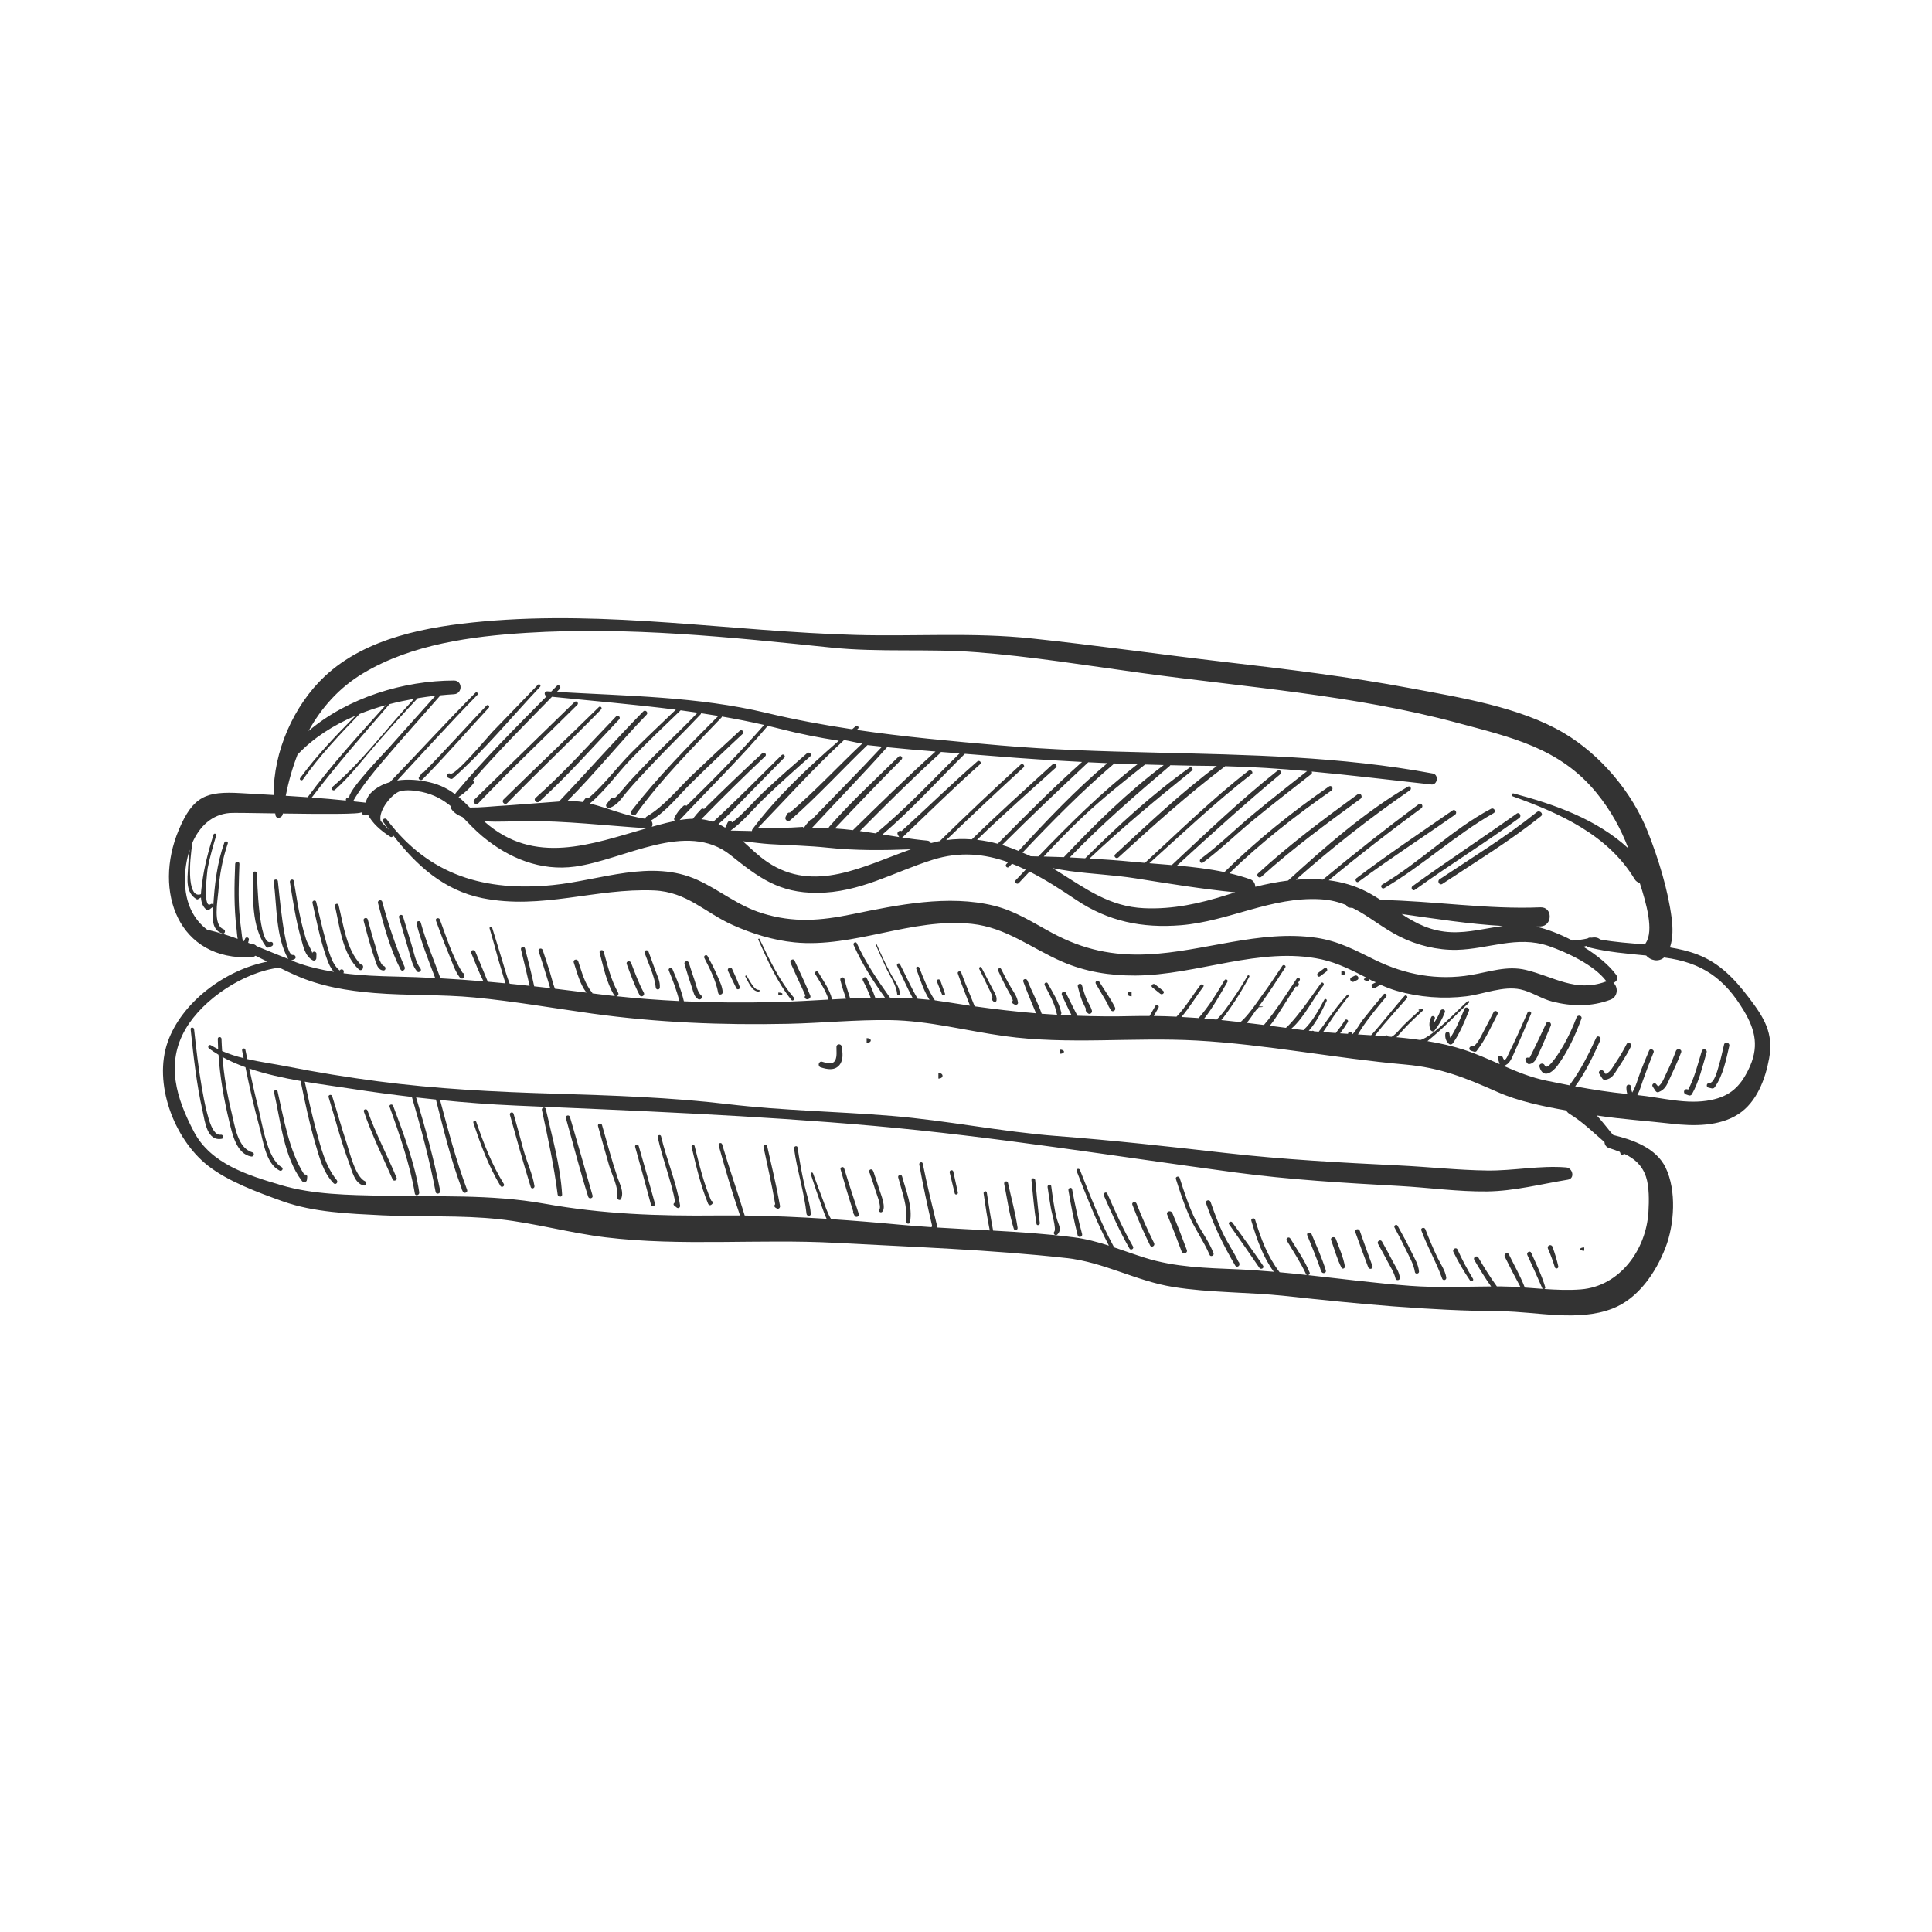<?xml version="1.0" encoding="utf-8"?>
<!-- Generator: Adobe Illustrator 16.0.0, SVG Export Plug-In . SVG Version: 6.00 Build 0)  -->
<!DOCTYPE svg PUBLIC "-//W3C//DTD SVG 1.1//EN" "http://www.w3.org/Graphics/SVG/1.1/DTD/svg11.dtd">
<svg version="1.1" id="Layer_1" xmlns="http://www.w3.org/2000/svg" xmlns:xlink="http://www.w3.org/1999/xlink" x="0px" y="0px"
	 width="350px" height="350px" viewBox="0 0 350 350" enable-background="new 0 0 350 350" xml:space="preserve">
<path fill="#333333" d="M69.222,220.162c7.066,0.354,14.226-0.063,21.262,0.715c6.468,0.715,12.764,2.494,19.226,3.278
	c13.692,1.662,27.846,0.261,41.639,0.998c13.894,0.743,28.05,1.228,41.879,2.759c6.753,0.746,12.616,4.164,19.278,5.232
	c6.717,1.077,13.603,0.904,20.362,1.637c13.177,1.43,25.8,2.653,39.059,2.768c6.515,0.058,13.868,1.938,20.155-0.473
	c4.694-1.799,7.891-6.539,9.639-11.057c1.608-4.152,2.032-10.344,0.012-14.51c-1.717-3.539-5.901-5.027-9.464-5.883
	c-0.145-0.145-0.279-0.287-0.391-0.424c-0.859-1.062-1.697-2.117-2.591-3.119c4.505,0.686,9.1,0.979,13.618,1.496
	c3.957,0.453,8.598,0.494,12.056-1.769c3.296-2.156,4.852-6.325,5.535-10.065c0.836-4.58-0.899-7.367-3.629-10.957
	c-2.574-3.386-5.291-6.315-9.371-7.876c-1.608-0.615-3.275-0.997-4.97-1.275c0.577-1.678,0.525-3.634,0.308-5.325
	c-0.657-5.111-2.401-10.738-4.289-15.54c-2.839-7.217-8.573-14.034-15.254-17.989c-7.948-4.705-18.832-6.427-27.797-8.111
	c-11.18-2.101-22.415-3.45-33.708-4.762c-11.634-1.351-23.231-3.017-34.879-4.25c-10.687-1.131-21.164-0.338-31.851-0.634
	c-22.64-0.625-44.852-4.502-67.608-2.435c-9.925,0.902-21.089,2.866-28.627,9.94c-5.588,5.243-9.322,13.622-9.237,21.495
	c-2.006-0.117-4.003-0.228-5.975-0.341c-6.231-0.357-8.629,0.513-11.221,6.662c-4.696,11.136-0.048,23.794,13.217,23.059
	c0.288-0.016,0.505-0.124,0.687-0.264c0.713,0.354,1.425,0.712,2.139,1.071c-7.667,1.492-15.5,7.35-18.045,14.539
	c-2.638,7.451,1.079,17.49,7.2,22.354c3.677,2.922,9.171,4.923,13.598,6.513C56.818,219.643,63.304,219.863,69.222,220.162
	 M65.787,121.968c8.749-5.246,19.606-6.697,29.576-7.322c18.506-1.159,36.865,0.775,55.232,2.669c8.727,0.9,17.5,0.161,26.241,0.835
	c9.973,0.769,19.85,2.382,29.754,3.739c19.101,2.618,38.671,4.013,57.339,9.04c9.76,2.629,18.651,4.524,25.352,12.777
	c2.518,3.099,4.329,6.377,5.702,9.982c-5.705-5.253-13.241-7.931-20.777-9.946c-0.343-0.092-0.472,0.408-0.146,0.525
	c8.485,3.057,17.213,6.945,22.073,15.011c0.235,0.39,0.563,0.591,0.914,0.656c1.18,3.645,2.614,8.634,1.103,10.896
	c-0.06,0.089-0.099,0.178-0.143,0.267c-2.725-0.236-5.467-0.404-8.125-0.898c-0.446-0.407-1.012-0.421-1.582-0.327
	c-0.286-0.061-0.528,0.006-0.712,0.145c-0.92,0.204-1.825,0.324-2.74,0.373c-2.262-1.189-4.615-2.1-6.656-2.538
	c0.294-0.007,0.589-0.008,0.884-0.02c2.221-0.088,2.23-3.556,0-3.461c-9.658,0.408-19.279-1.159-28.95-1.329
	c-0.811-0.521-1.646-1.026-2.534-1.486c-2.201-1.138-4.514-1.781-6.878-2.082c5.464-4.517,11.058-8.866,16.776-13.058
	c0.448-0.329,0.01-1.087-0.44-0.753c-5.926,4.401-11.719,8.973-17.398,13.688c-1.617-0.134-3.256-0.114-4.895,0.024
	c6.575-5.831,13.423-11.215,20.668-16.208c0.395-0.272,0.043-0.901-0.381-0.651c-7.912,4.672-14.925,10.833-21.694,17.005
	c-1.998,0.246-3.99,0.645-5.939,1.134c-0.013-0.558-0.303-1.137-0.899-1.353c-1.225-0.443-2.5-0.801-3.801-1.106
	c5.661-5.505,12.062-10.497,18.496-14.982c0.452-0.315,0.024-1.061-0.437-0.745c-6.643,4.563-13.183,9.829-18.956,15.521
	c-2.784-0.589-5.688-0.93-8.58-1.19c6.158-5.643,12.306-11.202,18.739-16.577c0.408-0.34-0.173-0.9-0.578-0.578
	c-6.729,5.351-12.863,11.225-19.116,17.07c-1.366-0.116-2.728-0.221-4.065-0.33c6.098-5.482,12.044-11.126,18.53-16.159
	c0.42-0.325-0.169-0.907-0.585-0.584c-6.617,5.134-12.584,11.02-18.747,16.676c-0.772-0.064-1.54-0.13-2.292-0.204
	c-2.547-0.25-5.14-0.433-7.74-0.586c5.934-5.626,12.188-10.787,18.561-15.928c0.308-0.247-0.1-0.78-0.424-0.549
	c-6.793,4.823-13.006,10.563-18.927,16.433c-0.931-0.052-1.858-0.116-2.79-0.156c5.701-5.911,11.835-11.245,18.105-16.565
	c0.05-0.041,0.077-0.089,0.097-0.14c2.467,0.061,4.935,0.11,7.401,0.126c0.346,0.002,0.688,0.018,1.033,0.022
	c-6.536,4.89-12.404,10.452-18.402,15.996c-0.385,0.354,0.188,0.922,0.57,0.572c6.315-5.756,12.538-11.381,19.355-16.534
	c4.963,0.111,9.904,0.445,14.835,0.887c-3.239,2.546-6.477,5.094-9.651,7.72c-3.24,2.681-6.236,5.664-9.611,8.176
	c-0.398,0.296-0.012,0.974,0.394,0.675c3.139-2.32,5.923-5.06,8.928-7.543c3.501-2.893,7.104-5.662,10.673-8.468
	c0.185-0.144,0.185-0.331,0.096-0.482c7.235,0.666,14.453,1.555,21.684,2.345c1.123,0.123,1.384-1.777,0.268-1.986
	c-16.688-3.115-33.571-3.386-50.475-3.795c-0.056-0.018-0.115-0.019-0.175-0.005c-9.248-0.224-18.501-0.492-27.732-1.295
	c-8.792-0.764-17.409-1.547-25.993-2.802c0.079-0.072,0.157-0.148,0.238-0.22c0.299-0.266-0.138-0.693-0.437-0.437
	c-0.208,0.177-0.418,0.359-0.626,0.538c-5.196-0.779-10.38-1.736-15.583-2.98c-12.335-2.95-25.299-3.051-37.925-3.789
	c0.179-0.185,0.359-0.368,0.538-0.553c0.34-0.348-0.191-0.881-0.532-0.533c-0.336,0.343-0.676,0.683-1.013,1.025
	c-0.252-0.015-0.505-0.029-0.756-0.045c-0.559-0.036-0.561,0.757-0.065,0.879c-5.636,5.708-11.329,11.362-16.469,17.53
	c-0.063,0.076-0.091,0.165-0.1,0.254c-1.237-0.94-2.646-1.704-4.561-2.165c-1.862-0.45-3.971-0.65-5.953-0.343
	c4.833-5.187,9.582-10.45,14.541-15.519c0.236-0.243-0.133-0.614-0.373-0.373c-5.262,5.298-10.301,10.809-15.48,16.185
	c-0.538,0.157-1.064,0.344-1.561,0.6c-1.806,0.931-2.631,2.013-2.813,3.127c-0.76-0.095-1.536-0.166-2.303-0.249
	c0.132-0.198,0.233-0.44,0.391-0.689c1.449-2.285,3.09-4.321,4.844-6.392c3.468-4.096,7.068-8.077,10.597-12.122
	c0.82-0.078,1.64-0.156,2.44-0.196c1.586-0.08,1.607-2.483,0-2.481c-9.063,0.012-19.189,3.062-26.345,9.142
	C58.211,128.229,61.423,124.584,65.787,121.968 M249.111,173.908c-3.599-1.764-6.614-3.428-10.648-4.02
	c-10.292-1.51-20.404,2.546-30.612,3.004c-6.256,0.281-11.595-0.861-17.117-3.81c-3.539-1.89-6.693-4.018-10.646-4.997
	c-8.283-2.053-17.512-0.146-25.704,1.536c-5.729,1.176-10.592,1.585-16.265-0.164c-4.44-1.368-7.646-4.162-11.746-6.038
	c-8.382-3.835-17.604,0.061-26.188,0.915c-12.333,1.226-22.46-1.719-30.105-11.877c-0.3-0.398-0.98-0.022-0.683,0.399
	c0.35,0.494,0.706,0.982,1.066,1.466c-0.644-0.643-1.485-1.511-1.521-1.688c-0.388-1.892,2.123-4.902,3.551-5.296
	c1.141-0.316,2.759-0.121,3.9,0.119c2.258,0.473,3.919,1.455,5.376,2.666c-0.074,0.141-0.083,0.31,0.024,0.469
	c0.432,0.637,1.141,1.094,2.005,1.43c1.131,1.148,2.251,2.362,3.591,3.481c4.773,3.988,10.581,6.35,16.802,5.486
	c8.959-1.244,20.188-8.454,28.159-2.075c5.148,4.12,8.813,6.861,15.67,6.834c7.763-0.03,13.787-3.737,20.952-5.992
	c4.921-1.549,9.41-1.077,13.655,0.442c-0.109,0.117-0.217,0.235-0.326,0.352c-0.306,0.33,0.186,0.825,0.495,0.495
	c0.18-0.192,0.361-0.381,0.541-0.572c0.834,0.322,1.656,0.691,2.473,1.083c-0.596,0.626-1.19,1.251-1.787,1.879
	c-0.338,0.356,0.201,0.897,0.54,0.54c0.654-0.689,1.302-1.383,1.952-2.077c2.883,1.453,5.676,3.266,8.441,5.122
	c5.818,3.906,11.959,5.156,18.953,4.597c8.701-0.696,16.396-5.224,25.339-4.703c1.758,0.102,3.26,0.493,4.635,1.051
	c0.073,0.235,0.27,0.435,0.595,0.465c0.191,0.017,0.382,0.039,0.573,0.057c2.899,1.438,5.313,3.566,8.518,5.184
	c3.13,1.58,6.847,2.488,10.353,2.405c5.711-0.135,10.919-2.636,16.581-0.709c3.303,1.124,8.294,3.454,10.45,6.32
	c0.033,0.044,0.077,0.063,0.113,0.103c-0.074,0.017-0.147,0.028-0.227,0.057c-5.451,1.967-9.354-0.926-14.429-2.14
	c-3.404-0.814-6.617,0.362-9.962,0.925C260.425,177.643,254.584,176.588,249.111,173.908 M85.684,141.355
	c4.549-5.248,9.462-10.163,14.318-15.13c7.479,0.762,14.983,1.385,22.436,2.337c-2.68,2.568-5.383,5.112-8.009,7.736
	c-2.646,2.642-4.929,5.855-7.805,8.277c-0.174-0.119-0.442-0.125-0.606,0.094c-0.154,0.207-0.309,0.414-0.464,0.621
	c-0.923-0.144-1.856-0.181-2.793-0.159c4.998-4.973,9.466-10.606,14.376-15.657c0.379-0.39-0.215-0.986-0.598-0.597
	c-5.237,5.314-10.127,10.94-15.279,16.326c-0.81,0.055-1.617,0.128-2.416,0.184c-2.871,0.201-5.741,0.465-8.613,0.63
	c-0.896,0.051-3.199,0.298-5.111,0.277c-0.683-0.683-1.346-1.327-2.05-1.918c0.017-0.008,0.031-0.009,0.048-0.02
	c1.028-0.674,1.843-1.415,2.618-2.38C85.908,141.764,85.838,141.503,85.684,141.355 M110.541,146.335
	c1.454-0.653,1.942-1.584,2.955-2.795c1.396-1.671,2.919-3.256,4.407-4.844c2.958-3.154,6.076-6.152,9.035-9.305
	c0.056-0.059,0.075-0.124,0.078-0.187c1.04,0.155,2.078,0.323,3.114,0.495c-5.5,5.48-10.918,11.001-15.694,17.137
	c-0.457,0.586,0.374,1.239,0.813,0.627c4.552-6.335,10.1-11.861,15.469-17.491c0.049-0.052,0.054-0.109,0.063-0.165
	c2.56,0.437,5.108,0.938,7.645,1.522c-4.421,5.06-9.233,9.943-14.07,14.652c-0.158-0.116-0.38-0.145-0.566,0.031
	c-0.705,0.662-1.166,1.248-1.618,2.122c-0.112,0.217-0.043,0.443,0.099,0.592c-1.026,0.212-2.058,0.478-3.1,0.758
	c-0.368,0.099-0.737,0.201-1.107,0.304c0.23-0.318,0.18-0.83-0.131-1.135c2.828-1.694,5.034-4.581,7.359-6.863
	c3.049-2.992,6.137-5.944,9.265-8.853c0.366-0.339-0.179-0.879-0.546-0.546c-2.888,2.624-5.742,5.283-8.564,7.978
	c-2.62,2.504-5.141,5.708-8.287,7.549c-0.176,0.102-0.24,0.256-0.242,0.41c-3.686-0.531-6.596-1.914-10.07-2.764
	c2.784-2.3,4.9-5.379,7.391-7.975c2.936-3.058,6.022-5.964,9.066-8.912c1.022,0.134,2.04,0.286,3.059,0.434
	c-2.673,2.834-5.542,5.465-8.281,8.232c-1.276,1.288-2.521,2.609-3.761,3.933c-0.893,0.956-1.896,2.334-2.989,3.32
	c-0.179-0.154-0.49-0.18-0.677,0.064c-0.257,0.339-0.514,0.677-0.771,1.016C109.556,146.106,110.162,146.505,110.541,146.335
	 M143.149,148.603c4.89-4.263,9.308-9.125,13.998-13.625c0.881,0.107,1.766,0.189,2.646,0.284
	c-4.146,4.468-8.469,8.793-12.702,13.183c-0.121-0.01-0.249,0.031-0.363,0.155c-0.626,0.682-0.65,0.719-1.188,1.472
	c-0.018,0.024-0.02-0.297-0.031-0.273c-2.722,0.211-5.441,0.201-8.169,0.201h-0.039c4.846-5,10.09-10.852,15.61-15.934
	c1.099,0.164,2.199,0.487,3.302,0.628c-4.381,4.118-8.544,8.654-13.124,12.521c-0.186-0.055-0.392,0.039-0.515,0.274
	c-0.078,0.148-0.157,0.318-0.235,0.466C142.059,148.483,142.709,148.987,143.149,148.603 M192.733,155.283
	c-1.22-0.046-2.439-0.086-3.655-0.112c2.389-2.54,4.799-5.059,7.349-7.441c3.511-3.281,7.261-6.25,11.015-9.232
	c1.128,0.036,2.258,0.063,3.386,0.093C204.283,143.508,198.341,149.32,192.733,155.283 M193.791,157.799
	c3.982,0.55,7.983,0.696,11.961,1.329c6.012,0.957,11.979,1.926,18.029,2.53c-0.491,0.149-0.979,0.3-1.463,0.453
	c-4.952,1.571-9.8,2.65-15.041,2.42c-6.266-0.275-10.546-3.513-15.649-6.683c-0.318-0.197-0.637-0.389-0.957-0.58
	C191.705,157.465,192.742,157.655,193.791,157.799 M188.109,155.15c-0.46-0.008-0.923-0.025-1.382-0.029
	c-0.492-0.239-0.994-0.442-1.493-0.658c5.319-5.626,10.736-11.12,16.639-16.155c1.396,0.059,2.795,0.094,4.192,0.143
	C199.572,143.5,193.789,149.233,188.109,155.15 M184.522,154.15c-0.984-0.401-1.978-0.767-2.987-1.067
	c5.116-5.091,10.345-10.057,15.615-14.99c1.154,0.058,2.309,0.107,3.463,0.158C194.839,143.106,189.648,148.618,184.522,154.15
	 M180.744,152.854c-1.229-0.327-2.477-0.569-3.742-0.711c4.638-4.487,9.475-8.76,14.272-13.077c0.4-0.361-0.193-0.954-0.591-0.591
	c-4.913,4.487-9.871,8.927-14.619,13.588c-1.525-0.109-3.076-0.085-4.656,0.137c4.614-4.45,9.289-8.837,14.013-13.173
	c0.346-0.317-0.169-0.829-0.515-0.514c-4.97,4.533-9.847,9.164-14.657,13.867c-0.086,0.016-0.17,0.021-0.256,0.039
	c-0.45,0.094-0.901,0.204-1.354,0.321c-0.097-0.228-0.304-0.416-0.63-0.446c-1.533-0.137-3.065-0.343-4.599-0.571
	c0.058-0.023,0.114-0.051,0.161-0.096c4.646-4.414,9.205-8.925,13.995-13.185c0.347-0.308-0.161-0.809-0.508-0.507
	c-4.692,4.088-9.129,8.453-13.74,12.631c-0.355-0.22-0.928,0.197-0.669,0.659c0.059,0.102,0.115,0.204,0.174,0.306
	c0.027,0.051,0.07,0.085,0.112,0.12c-1.018-0.155-2.035-0.317-3.053-0.48c5.27-4.507,9.982-9.738,14.912-14.61
	c1.779,0.136,3.558,0.27,5.338,0.417c5.29,0.437,10.59,0.775,15.894,1.053C190.736,142.762,185.723,147.798,180.744,152.854
	 M165.017,153.864c-8.582,3.019-17.513,8.043-26.014,2.29c-1.592-1.077-2.988-2.457-4.438-3.758
	c1.752,0.199,3.479,0.436,4.906,0.525c3.493,0.216,7.053,0.283,10.519,0.651C154.962,154.102,160.003,154.054,165.017,153.864
	 M158.669,150.979c-0.962-0.151-1.925-0.299-2.891-0.429c4.758-4.801,9.546-9.568,14.547-14.117
	c0.071-0.066,0.101-0.139,0.112-0.212c1.133,0.089,2.269,0.178,3.402,0.265C168.86,141.367,164.06,146.565,158.669,150.979
	 M154.515,150.394c-1.086-0.13-2.172-0.243-3.261-0.309c3.975-4.222,7.997-8.381,12.074-12.507c0.333-0.338-0.183-0.853-0.521-0.521
	c-4.245,4.167-8.672,8.223-12.582,12.713c-0.07,0.08-0.099,0.166-0.111,0.252c-1.021-0.035-2.041-0.042-3.064,0.012
	c4.54-4.894,9.221-9.692,13.662-14.674c2.914,0.303,5.837,0.55,8.762,0.783C164.347,140.745,159.432,145.57,154.515,150.394
	 M136.359,150.164c-0.008,0.01-0.016,0.019-0.023,0.029c-0.002,0.002-0.002,0.004-0.004,0.006c-0.022,0.031-0.048,0.06-0.071,0.091
	c0.006,0.003,0.011,0.006,0.017,0.009c-0.041,0.083-0.063,0.167-0.056,0.249c-1.29-0.005-2.579-0.075-3.861-0.082
	c2.285-1.628,4.077-3.908,6.092-5.846c2.709-2.605,5.516-5.105,8.332-7.595c0.395-0.35-0.184-0.922-0.578-0.578
	c-2.568,2.232-5.128,4.472-7.616,6.793c-1.966,1.834-3.783,4.067-5.927,5.743c-0.192-0.257-0.667-0.342-0.835,0.01
	c-0.151,0.317-0.303,0.634-0.453,0.951c-0.393-0.239-0.793-0.465-1.214-0.66c1.766-1.506,3.346-3.3,4.957-4.928
	c2.329-2.354,4.64-4.73,6.962-7.092c0.304-0.309-0.167-0.78-0.476-0.475c-4.107,4.06-8.163,8.184-12.411,12.1
	c-0.718-0.245-1.433-0.398-2.145-0.481c3.779-3.88,7.644-7.675,11.578-11.399c0.361-0.343-0.183-0.883-0.546-0.546
	c-3.575,3.307-7.083,6.683-10.548,10.104c-0.151-0.112-0.359-0.137-0.533,0.04c-0.539,0.55-1.022,1.128-1.486,1.725
	c-0.796,0.014-1.592,0.096-2.39,0.231c5.318-5.671,10.948-11.137,15.967-17.075c0.737,0.174,1.474,0.352,2.209,0.543
	c3.527,0.914,7.086,1.602,10.661,2.162C146.366,139.06,140.756,144.302,136.359,150.164 M117.144,150.049
	c-10.105,2.903-20.295,6.809-29.351-1.177c-0.037-0.032-0.07-0.064-0.106-0.096c2.764,0.199,5.729-0.037,7.345-0.044
	C102.507,148.7,109.695,149.559,117.144,150.049 M253.91,165.581c6.098,0.862,12.257,1.832,18.347,2.172
	c-3.104,0.408-6.179,1.243-9.305,1.124C259.255,168.734,256.534,167.298,253.91,165.581 M63.336,144.59
	c-0.285-0.338-0.807,0.06-0.655,0.434c-2.054-0.207-4.121-0.391-6.203-0.543c4.458-5.847,9.256-11.387,14.088-16.922
	c1.473-0.39,2.955-0.694,4.437-0.957c-4.917,5.289-9.362,11.316-14.816,15.991c-0.341,0.292,0.158,0.795,0.494,0.495
	c2.829-2.516,5.097-5.563,7.575-8.41c2.419-2.781,4.895-5.51,7.419-8.195c1.077-0.178,2.148-0.324,3.211-0.443
	c-2.794,3.138-5.623,6.243-8.398,9.397C69.796,136.223,62.546,143.654,63.336,144.59 M53.896,136.715
	c2.888-3.06,6.536-5.362,10.51-7.057c-3.546,3.588-7.049,7.216-10.031,11.296c-0.213,0.291,0.277,0.581,0.485,0.284
	c3.028-4.315,6.637-8.121,10.289-11.901c1.538-0.621,3.122-1.143,4.725-1.593c-4.876,5.416-9.817,10.807-14.139,16.68
	c-1.322-0.093-2.648-0.18-3.972-0.262C52.264,141.61,52.969,139.107,53.896,136.715 M46.476,171.398
	c-0.192-0.222-0.482-0.375-0.871-0.391c-0.043-0.002-0.083-0.007-0.125-0.009c-0.174-0.07-0.351-0.135-0.525-0.203l0.125-0.529
	c0.105-0.45-0.554-0.631-0.693-0.19c-0.074,0.235-0.139,0.364-0.196,0.424c-0.06-0.023-0.119-0.046-0.179-0.069
	c-0.15-0.327-0.217-1.284-0.27-1.647c-0.165-1.119-0.285-2.259-0.372-3.382c-0.228-2.96-0.101-5.934,0.005-8.896
	c0.018-0.498-0.752-0.496-0.772,0c-0.162,3.965-0.236,7.868,0.253,11.815c0.064,0.514,0.089,1.157,0.201,1.761
	c-1.652-0.597-3.349-1.141-5.164-1.573c-0.094-0.023-0.177-0.017-0.253,0.002c-2.545-1.884-4.11-4.85-4.139-9.004
	c-0.014-1.838,0.27-3.79,0.867-5.588c-0.148,1.065-0.238,2.141-0.295,3.21c-0.114,2.133-0.503,4.568,1.547,5.778
	c0.071,0.043,0.164,0.042,0.235,0c0.185-0.107,0.368-0.216,0.553-0.324c0.047,0.882,0.303,1.698,1.063,2.28
	c0.085,0.065,0.258,0.065,0.343,0l0.684-0.523c0.314-0.242,0.021-0.787-0.321-0.549c-1.566,1.08-0.532-6.64-0.565-6.467
	c0.388-2.026,0.978-4.006,1.557-5.983c0.094-0.321-0.402-0.456-0.499-0.138c-0.894,2.93-1.697,5.827-2.067,8.874
	c-0.075,0.612-0.174,1.268-0.199,1.909c-2.417,0.887-1.989-5.241-1.898-6.298c0.092-1.067,0.201-2.096,0.377-3.102
	c1.272-2.838,3.462-5.04,6.728-5.307c0.633-0.051,4.126,0.011,8.253,0.073c0.018,0.106,0.024,0.213,0.043,0.318
	c0.142,0.812,1.224,0.496,1.312-0.177c0.006-0.04,0.013-0.08,0.018-0.12c6.677,0.096,14.318,0.163,14.227-0.245
	c0.135,0.6,0.766,0.704,1.2,0.449c0.743,1.51,2.344,2.946,4.055,4.013c0.229,0.144,0.471-0.019,0.534-0.23
	c4.185,5.404,9.152,9.943,16.151,11.346c10.751,2.156,20.503-1.852,31.095-1.395c5.971,0.257,9.186,4.017,14.267,6.279
	c3.51,1.563,7.31,2.746,11.141,3.126c10.757,1.068,21.266-4.524,32.176-3.347c6.211,0.671,10.773,4.424,16.311,6.834
	c4.243,1.847,8.681,2.544,13.286,2.521c11.184-0.055,22.597-5.329,33.714-2.93c2.917,0.63,5.664,2.048,8.29,3.383
	c-0.987,0.051-0.678,0.535,0.322,0.535v-0.455c0,0.238,0.777,0.467,1.252,0.693c-0.158,0.09-0.387,0.196-0.55,0.279
	c-0.495,0.253-0.1,1.001,0.395,0.745c0.341-0.177,0.639-0.388,0.962-0.593c0.966,0.429,1.939,0.82,2.964,1.115
	c4.042,1.162,8.47,1.51,12.627,0.988c3.089-0.387,6.683-1.922,9.788-1.252c2.015,0.436,3.792,1.704,5.801,2.215
	c3.516,0.891,7.112,0.944,10.498-0.344c1.428-0.543,1.408-2.335,0.538-3.059c0.574-0.209,0.973-0.801,0.513-1.435
	c-1.291-1.774-3.476-3.569-5.941-5.089c0.17-0.049,0.365-0.105,0.566-0.16c0.104,0.119,0.237,0.221,0.435,0.27
	c3.456,0.861,6.89,1.127,10.374,1.471c0.731,0.89,2.222,1.244,3.235,0.359c0.001,0,0.001,0,0.001,0
	c6.852,0.888,10.946,3.764,14.458,9.647c2.157,3.613,2.795,6.695,0.794,10.729c-1.487,2.996-3.259,4.728-6.765,5.441
	c-4.393,0.896-8.936-0.462-13.333-0.896c0.44-0.805,0.663-1.647,0.991-2.588c0.606-1.736,1.266-3.452,1.96-5.155
	c0.188-0.459-0.608-0.8-0.806-0.34c-0.527,1.231-1.039,2.467-1.522,3.716c-0.492,1.273-0.834,2.725-1.546,3.904
	c-0.127-0.303-0.192-0.635-0.186-1.002c-0.031-0.557-0.862-0.565-0.872,0c-0.008,0.471,0.048,0.877,0.172,1.27
	c-3.202-0.316-6.325-0.802-9.449-1.386c1.91-2.574,3.248-5.478,4.566-8.386c0.229-0.506-0.521-0.951-0.754-0.44
	c-1.344,2.944-2.765,5.794-4.691,8.409c-0.061,0.084-0.08,0.164-0.082,0.242c-1.396-0.27-2.797-0.551-4.212-0.844
	c-2.8-0.578-5.313-1.604-7.799-2.689c1.067-0.256,1.462-1.358,1.896-2.318c1.072-2.365,2.093-4.742,3.087-7.142
	c0.145-0.349-0.462-0.608-0.614-0.259c-0.83,1.879-1.648,3.767-2.54,5.617c-0.286,0.596-0.571,1.191-0.862,1.784
	c-0.269,0.55-0.738,1.88-1.104,0.788c-0.185-0.55-1.048-0.322-0.876,0.241c0.1,0.325,0.198,0.649,0.299,0.974
	c-2.153-0.949-4.303-1.917-6.619-2.656c-2.088-0.666-4.253-1.146-6.46-1.512c0.341-0.266,0.672-0.566,0.987-0.828
	c2.3-1.914,4.334-4.132,6.545-6.146c0.177-0.161-0.078-0.399-0.258-0.257c-1.082,0.853-6.174,6.425-8.575,7.027
	c-0.309-0.046-0.616-0.089-0.927-0.13c-0.008-0.008-0.021-0.008-0.029-0.017c-0.125-0.127-0.271-0.115-0.379-0.04
	c-0.988-0.124-1.983-0.226-2.981-0.319c0.387-0.361,0.723-0.791,1.142-1.252c1.127-1.244,2.365-2.4,3.602-3.533
	c0.037-0.035,0.042-0.074,0.05-0.111c0.104-0.027,0.104-0.059-0.001-0.086c-0.043-0.135-0.216-0.235-0.357-0.111
	c-0.022,0.02-0.033,0.042-0.057,0.063c-0.104-0.006-0.35-0.009-0.35-0.009v0.2c0,0,0.094-0.003,0.147-0.004
	c-0.987,0.877-1.966,1.77-2.902,2.699c-0.349,0.344-1.407,1.68-2.139,2.064c-0.203-0.018-0.407-0.033-0.61-0.05
	c-0.011-0.015-0.024-0.024-0.033-0.042c-0.13-0.26-0.44-0.193-0.575-0.006c-0.596-0.046-1.193-0.089-1.79-0.13
	c0.504-0.644,1.002-1.291,1.524-1.903c1.392-1.634,2.816-3.238,4.246-4.84c0.261-0.291-0.167-0.723-0.431-0.43
	c-2.049,2.277-3.955,4.832-6.053,7.123c-0.794-0.051-1.586-0.1-2.379-0.147c0.218-0.346,0.4-0.694,0.554-0.929
	c1.356-2.081,2.979-3.98,4.549-5.901c0.253-0.309-0.197-0.755-0.457-0.442c-1.307,1.569-2.616,3.14-3.878,4.746
	c-0.287,0.366-1.097,1.804-1.737,2.467c-0.033-0.002-0.067-0.004-0.101-0.006c0-0.002,0.002-0.006,0.002-0.008
	c-0.021-0.504-0.707-0.519-0.745-0.037c-0.475-0.031-0.949-0.06-1.424-0.092c0.5-0.654,0.973-1.33,1.397-2.039
	c0.208-0.348-0.332-0.662-0.541-0.316c-0.492,0.81-1.053,1.566-1.646,2.301c-0.768-0.053-1.532-0.111-2.294-0.174
	c0.332-0.471,0.651-0.953,0.971-1.447c1.127-1.745,2.369-3.417,3.658-5.045c0.142-0.18-0.093-0.432-0.257-0.257
	c-1.205,1.28-2.267,2.718-3.304,4.137c-0.625,0.854-1.209,1.731-1.864,2.546c-0.291-0.025-0.578-0.057-0.867-0.085
	c-0.103-0.094-0.269-0.114-0.398-0.039c-0.177-0.018-0.354-0.032-0.529-0.052c1.404-1.559,2.309-3.499,3.233-5.383
	c0.137-0.281-0.273-0.528-0.425-0.247c-1.075,1.991-2.127,3.964-3.773,5.515c-0.284-0.033-0.571-0.064-0.854-0.102
	c-0.442-0.059-0.88-0.116-1.319-0.174c2.389-2.108,3.919-5.443,5.789-7.812c0.234-0.297-0.176-0.724-0.424-0.424
	c-0.423,0.508-4.228,6.247-6.372,8.103c-0.979-0.129-1.956-0.256-2.929-0.382c0.569-0.663,1.061-1.403,1.551-2.161
	c1.063-1.646,2.115-3.295,3.157-4.951c0.046,0.017,0.095,0.03,0.152,0.03c0.42,0,0.517-0.495,0.295-0.731
	c0.086-0.139,0.177-0.273,0.263-0.411c0.211-0.341-0.315-0.644-0.533-0.312c-0.396,0.603-4.063,6.315-5.942,8.4
	c-1.033-0.131-2.063-0.257-3.091-0.379c0.63-0.779,1.21-1.706,1.656-2.284c0.145-0.187,0.471-0.381,0.471-0.569v0.012
	c1,0,1.102-0.15,0.063-0.161c1.701-2.276,3.226-4.659,4.776-7.038c0.212-0.325-0.316-0.621-0.53-0.303
	c-1.229,1.833-2.44,3.686-3.763,5.454c-0.483,0.646-2.338,3.502-3.829,4.752c-1.158-0.133-2.317-0.258-3.474-0.373
	c0.632-0.736,1.181-1.556,1.733-2.342c1.236-1.761,2.331-3.604,3.34-5.502c0.11-0.207-0.196-0.388-0.313-0.185
	c-0.869,1.509-1.79,2.983-2.802,4.401c-0.824,1.154-1.71,2.531-2.819,3.537c-0.74-0.07-1.482-0.127-2.224-0.189
	c1.609-2.055,2.877-4.371,4.193-6.631c0.198-0.34-0.326-0.646-0.525-0.307c-1.409,2.387-2.855,4.782-4.695,6.852
	c-1.032-0.079-2.068-0.141-3.106-0.197c1.479-1.716,2.699-3.795,3.967-5.477c0.236-0.313-0.291-0.612-0.526-0.307
	c-1.396,1.821-2.687,4.012-4.332,5.731c-1.367-0.065-2.74-0.111-4.123-0.128c0.286-0.501,0.573-1.004,0.86-1.504
	c0.209-0.367-0.356-0.697-0.565-0.332c-0.35,0.613-0.701,1.227-1.051,1.839c-1.04-0.005-2.082-0.005-3.136,0.021
	c-3.366,0.086-6.663,0.053-9.933-0.068c-0.125-0.234-0.254-0.471-0.381-0.725c-0.579-1.143-1.153-2.287-1.724-3.435
	c-0.239-0.479-0.937-0.06-0.714,0.417c0.421,0.904,0.844,1.811,1.27,2.713c0.152,0.323,0.331,0.652,0.508,0.986
	c-0.685-0.029-1.373-0.055-2.056-0.092c0.13-0.09,0.215-0.244,0.17-0.439c-0.444-1.919-1.51-3.581-2.455-5.284
	c-0.202-0.364-0.745-0.042-0.557,0.326c0.855,1.678,1.832,3.312,2.196,5.183c0.016,0.074,0.047,0.131,0.085,0.178
	c-0.941-0.057-1.883-0.116-2.821-0.188c-0.704-2.063-1.772-3.999-2.589-6.019c-0.183-0.451-0.919-0.268-0.745,0.205
	c0.711,1.922,1.513,3.824,2.303,5.718c0,0.004,0.003,0.009,0.003,0.013c-3.692-0.304-7.381-0.729-11.112-1.258
	c-0.8-2.043-1.696-4.047-2.431-6.115c-0.137-0.387-0.755-0.225-0.622,0.171c0.662,1.972,1.475,3.886,2.21,5.828
	c-1.374-0.2-2.754-0.415-4.144-0.644c-0.641-0.105-1.279-0.197-1.918-0.28c-0.076-0.044-0.178-0.054-0.271-0.031
	c-0.008,0-0.015-0.001-0.022-0.002c-1.224-1.848-2.02-3.823-2.819-5.907c-0.134-0.35-0.7-0.204-0.569,0.157
	c0.686,1.894,1.301,3.933,2.413,5.642c-0.718-0.078-1.437-0.144-2.155-0.195c-1.187-2.024-2.14-4.168-3.203-6.257
	c-0.177-0.346-0.685-0.043-0.518,0.302c0.951,1.966,1.813,3.975,2.851,5.896c-1.382-0.084-2.763-0.125-4.144-0.138
	c-2.266-3.202-4.361-6.236-6.012-9.857c-0.177-0.389-0.747-0.051-0.573,0.335c1.561,3.469,3.491,6.475,5.675,9.516
	c-0.585,0-1.171,0.006-1.756,0.017c-0.421-1.207-0.93-2.373-1.535-3.511c-0.247-0.464-0.959-0.05-0.706,0.413
	c0.55,1.005,1.003,2.049,1.416,3.111c-1.239,0.029-2.479,0.072-3.721,0.129c-0.389-1.17-0.749-2.35-1.04-3.549
	c-0.118-0.482-0.867-0.278-0.745,0.205c0.289,1.147,0.647,2.269,1.043,3.379c-0.847,0.041-1.693,0.084-2.542,0.131
	c-0.406-1.801-1.58-3.366-2.506-4.936c-0.208-0.353-0.758-0.033-0.549,0.32c0.894,1.516,1.912,2.965,2.419,4.648
	c-3.143,0.174-6.291,0.359-9.452,0.439c-5.615,0.141-11.188,0.115-16.751-0.131c-0.471-2.038-1.271-3.96-2.094-5.878
	c-0.156-0.364-0.8-0.099-0.648,0.273c0.748,1.826,1.431,3.657,1.937,5.563c-3.811-0.183-7.617-0.465-11.43-0.877
	c0.265-0.047,0.495-0.33,0.322-0.636c-1.313-2.34-1.896-4.885-2.625-7.442c-0.133-0.466-0.854-0.27-0.728,0.2
	c0.702,2.618,1.227,5.311,2.607,7.677c0.056,0.095,0.132,0.146,0.21,0.177c-1.238-0.136-2.479-0.279-3.721-0.441
	c-0.133-0.018-0.265-0.034-0.398-0.051c-0.014-0.063-0.038-0.125-0.088-0.185c-1.348-1.623-1.831-3.69-2.496-5.644
	c-0.172-0.506-0.978-0.29-0.806,0.223c0.628,1.865,1.093,3.889,2.306,5.467c-1.91-0.246-3.814-0.482-5.713-0.708
	c-0.369-0.932-0.581-1.946-0.878-2.889c-0.433-1.377-0.882-2.749-1.34-4.118c-0.155-0.463-0.891-0.266-0.735,0.203
	c0.589,1.793,1.16,3.592,1.707,5.398c0.14,0.457,0.257,0.889,0.388,1.303c-0.966-0.114-1.932-0.221-2.896-0.328
	c-0.478-2.307-1.08-4.585-1.667-6.866c-0.121-0.47-0.844-0.271-0.727,0.201c0.539,2.187,1.06,4.378,1.564,6.573
	c-1.204-0.131-2.406-0.256-3.608-0.375c-0.538-1.315-0.904-2.76-1.301-4.022c-0.641-2.036-1.22-4.089-1.874-6.12
	c-0.096-0.294-0.555-0.171-0.466,0.128c0.783,2.627,1.442,5.29,2.263,7.906c0.208,0.665,0.392,1.356,0.612,2.033
	c-1.066-0.103-2.135-0.202-3.202-0.295c-0.739-1.822-1.505-3.635-2.258-5.452c-0.191-0.464-0.958-0.259-0.762,0.21
	c0.721,1.729,1.396,3.495,2.231,5.176c-2.588-0.219-5.183-0.403-7.787-0.549c-1.204-3.374-2.609-6.583-3.563-10.072
	c-0.135-0.496-0.902-0.286-0.771,0.213c0.9,3.412,2.138,6.553,3.384,9.811c-2.318-0.119-4.644-0.217-6.988-0.264
	c-3.196-0.065-6.434-0.195-9.625-0.604c0.016-0.074,0.029-0.147,0.044-0.222c0.098-0.481-0.524-0.669-0.736-0.271
	c-1.552-1.259-2.066-3.858-2.583-5.646c-0.647-2.238-1.12-4.522-1.671-6.784c-0.106-0.438-0.774-0.253-0.675,0.186
	c0.709,3.124,1.313,6.262,2.333,9.305c0.396,1.183,0.77,2.31,1.544,3.179c-2.352-0.387-4.669-0.912-6.913-1.754
	c-0.299-0.112-0.576-0.308-0.871-0.308h0.002c0.189,0,0.38-0.15,0.569-0.206c0.505-0.15,0.284-0.866-0.213-0.79
	c-1.585,0.241-2.521-11.983-2.724-13.391c-0.062-0.421-0.807-0.33-0.75,0.097c0.595,4.502,0.336,9.96,2.619,14.015
	c0.003,0.004,0.01,0.005,0.013,0.009C50.252,172.961,48.356,172.165,46.476,171.398 M35.13,205.023
	c-3.159-6.014-5.18-12.334-1.496-18.633c3.173-5.424,10.549-10.321,16.983-11.09c0.971,0.477,1.95,0.948,2.959,1.394
	c4.513,2.001,9.359,2.798,14.25,3.196c6.047,0.492,12.127,0.234,18.171,0.813c7.09,0.678,14.181,1.926,21.236,2.908
	c11.82,1.646,23.601,2.117,35.528,1.862c6.167-0.132,12.336-0.767,18.504-0.671c7.002,0.107,13.771,1.937,20.673,2.892
	c11.632,1.61,23.237,0.164,34.896,0.81c12.554,0.697,25.135,3.232,37.689,4.341c6.465,0.571,10.938,2.401,16.792,4.993
	c3.763,1.666,8.175,2.578,12.415,3.326c0.129,0.237,0.328,0.461,0.633,0.646c1.879,1.14,3.493,2.606,5.134,4.06
	c0.388,0.342,0.774,0.697,1.174,1.036c0.02,0.464,0.282,0.914,0.868,1.097c0.66,0.205,1.289,0.422,1.891,0.662
	c0.059,0.086,0.104,0.176,0.119,0.274c0.055,0.347,0.508,0.315,0.661,0.065c1.813,0.846,3.248,2.029,3.968,4.152
	c0.612,1.803,0.565,4.444,0.453,6.381c-0.399,6.859-5.187,13.484-12.234,14.049c-2.202,0.176-4.414,0.08-6.628-0.072
	c0.117-0.059,0.208-0.18,0.165-0.326c-0.637-2.157-1.628-4.186-2.544-6.232c-0.211-0.474-0.916-0.064-0.698,0.407
	c0.929,2.007,1.851,4.013,2.719,6.046c0.021,0.049,0.061,0.064,0.096,0.088c-1.097-0.078-2.195-0.166-3.292-0.246
	c-0.003-0.025-0.002-0.049-0.012-0.076c-0.798-2.049-1.899-3.967-2.863-5.94c-0.241-0.493-0.981-0.062-0.737,0.431
	c0.92,1.858,1.868,3.709,2.859,5.53c-1.18-0.079-2.359-0.14-3.535-0.149c-0.251-0.002-0.502,0.002-0.754,0
	c-1.222-1.676-2.313-3.436-3.357-5.229c-0.275-0.476-1.015-0.046-0.737,0.431c0.954,1.642,1.948,3.254,3.046,4.801
	c-4.88,0.025-9.728,0.257-14.615-0.107c-6.211-0.463-12.381-1.268-18.565-1.941c0.211-0.027,0.414-0.213,0.321-0.446
	c-0.889-2.214-2.281-4.169-3.518-6.196c-0.246-0.402-0.88-0.036-0.636,0.372c1.212,2.015,2.491,3.97,3.497,6.101
	c0.038,0.08,0.101,0.127,0.17,0.15c-1.651-0.18-3.305-0.35-4.961-0.501c-2.193-2.86-3.394-6.082-4.442-9.519
	c-0.133-0.436-0.814-0.252-0.685,0.188c0.97,3.268,2.057,6.495,4.072,9.244c-2.189-0.189-4.383-0.352-6.584-0.446
	c-5.684-0.245-11.294-0.366-16.766-2.091c-1.91-0.602-3.76-1.277-5.617-1.896c-0.005-0.047-0.018-0.093-0.043-0.141
	c-2.412-4.454-4.25-9.156-6.105-13.861c-0.147-0.377-0.763-0.213-0.612,0.168c1.791,4.586,3.584,9.16,5.85,13.533
	c-2.057-0.66-4.142-1.224-6.355-1.507c-4.856-0.623-9.734-0.946-14.616-1.215c-0.433-2.292-0.801-4.599-1.146-6.904
	c-0.057-0.382-0.632-0.218-0.578,0.159c0.319,2.25,0.665,4.488,1.115,6.711c-3.161-0.171-6.324-0.322-9.483-0.521
	c-0.002-0.021,0.003-0.041-0.003-0.062c-0.938-3.832-1.88-7.659-2.654-11.528c-0.083-0.414-0.704-0.236-0.631,0.174
	c0.664,3.701,1.452,7.377,2.313,11.037c-0.06,0.088-0.085,0.196-0.059,0.312c-1.916-0.127-3.831-0.267-5.742-0.447
	c-4.163-0.394-8.321-0.731-12.48-1.009c-0.699-1.135-1.098-2.49-1.572-3.718c-0.589-1.517-1.153-3.043-1.704-4.575
	c-0.094-0.26-0.509-0.152-0.42,0.116c0.646,1.985,1.316,3.962,2.024,5.926c0.279,0.771,0.527,1.502,0.857,2.192
	c-4.939-0.317-9.882-0.536-14.84-0.596c-1.307-4.318-2.822-8.568-4.09-12.9c-0.117-0.403-0.743-0.234-0.631,0.174
	c1.18,4.261,2.428,8.531,3.87,12.713c-1.398-0.012-2.8-0.011-4.201,0.004c-10.719,0.112-20.662-0.244-31.243-2.137
	c-9.812-1.756-19.479-1.198-29.392-1.434c-6.002-0.142-12.498-0.201-18.28-1.918C44.92,212.916,38.198,210.865,35.13,205.023"/>
<path fill="#333333" d="M57.252,204.679c-0.785-2.884-1.412-5.806-2.045-8.726c3.051,0.514,6.046,0.907,8.731,1.324
	c3.561,0.555,7.122,1.021,10.687,1.443c0.002,0.013-0.001,0.025,0.003,0.039c1.663,5.668,3.192,11.365,4.291,17.173
	c0.103,0.538,0.932,0.312,0.824-0.228c-1.131-5.715-2.68-11.32-4.361-16.896c1.195,0.139,2.392,0.264,3.589,0.387
	c1.383,5.383,2.67,10.807,4.636,16.012c-0.008,0.072-0.004,0.149,0.036,0.229c0.074,0.151,0.147,0.304,0.222,0.456
	c0.205,0.419,0.928,0.123,0.762-0.32c-1.999-5.33-3.435-10.809-4.906-16.296c4.536,0.457,9.088,0.804,13.665,1.001
	c21.609,0.936,43.321,1.775,64.868,3.682c21.875,1.937,43.706,5.509,65.461,8.431c9.938,1.336,19.874,1.909,29.88,2.464
	c5.233,0.29,10.545,1.046,15.789,0.986c4.93-0.057,9.806-1.342,14.646-2.129c1.337-0.217,0.885-2.125-0.3-2.221
	c-4.786-0.388-9.55,0.623-14.346,0.56c-5.258-0.07-10.535-0.654-15.789-0.911c-10.601-0.518-21.102-1.068-31.65-2.275
	c-10.173-1.164-20.309-2.281-30.518-3.065c-10.007-0.769-19.861-2.819-29.864-3.642c-9.905-0.813-19.715-0.951-29.606-2.123
	c-10.538-1.248-21.14-1.593-31.741-1.912c-10.649-0.32-21.188-0.851-31.759-2.237c-5.541-0.728-10.994-1.613-16.476-2.691
	c-2.396-0.471-4.822-0.798-7.178-1.336c-0.117-0.569-0.241-1.136-0.357-1.704c-0.078-0.385-0.662-0.221-0.587,0.162
	c0.09,0.46,0.185,0.92,0.277,1.381c-1.329-0.332-2.635-0.736-3.893-1.294c-0.045-0.733-0.099-1.464-0.116-2.204
	c-0.01-0.432-0.68-0.433-0.673,0c0.011,0.625,0.033,1.246,0.065,1.865c-0.439-0.219-0.876-0.443-1.301-0.705
	c-0.384-0.236-0.688,0.333-0.345,0.588c0.542,0.404,1.119,0.773,1.711,1.127c0.282,4.125,0.989,8.156,1.976,12.207
	c0.529,2.176,1.293,5.774,3.939,6.233c0.493,0.086,0.708-0.619,0.21-0.763c-2.676-0.767-3.167-4.808-3.737-7.127
	c-0.828-3.358-1.397-6.719-1.673-10.14c1.301,0.716,2.701,1.325,4.165,1.854c0.738,3.605,1.54,7.193,2.517,10.746
	c0.673,2.451,1.128,6.727,3.674,7.979c0.416,0.204,0.78-0.398,0.367-0.628c-2.641-1.47-3.553-8.122-4.241-10.792
	c-0.603-2.341-1.121-4.701-1.619-7.066c2.956,1.006,6.146,1.698,9.296,2.25c0.783,3.767,1.551,7.541,2.635,11.236
	c0.753,2.564,1.442,5.327,3.346,7.298c0.369,0.382,0.895-0.177,0.572-0.571C58.929,211.246,58.104,207.802,57.252,204.679"/>
<path fill="#333333" d="M76.429,140.057c-0.172,0.237-0.343,0.475-0.515,0.712c-0.255,0.354,0.299,0.758,0.596,0.459
	c4.162-4.197,8.016-8.684,12.037-13.013c0.25-0.269-0.149-0.673-0.404-0.404c-3.817,4.022-7.503,8.164-11.406,12.102
	C76.626,139.905,76.51,139.943,76.429,140.057"/>
<path fill="#333333" d="M81.58,140.15c-0.487-0.243-0.915,0.496-0.427,0.73c0.13,0.062,0.26,0.123,0.39,0.185
	c0.179,0.086,0.358,0.067,0.507-0.065c5.657-5.016,10.593-11.083,15.788-16.578c0.237-0.25-0.139-0.628-0.379-0.379
	c-2.758,2.864-5.534,5.71-8.287,8.578C88.451,133.372,82.479,140.599,81.58,140.15"/>
<path fill="#333333" d="M86.634,145.536c5.821-6.107,11.972-11.904,17.956-17.851c0.328-0.326-0.177-0.83-0.508-0.507
	c-6.042,5.894-12.105,11.765-18.14,17.666C85.49,145.285,86.196,145.99,86.634,145.536"/>
<path fill="#333333" d="M91.874,145.498c5.608-5.73,11.435-11.244,17.032-16.985c0.266-0.273-0.146-0.685-0.418-0.418
	c-5.724,5.617-11.56,11.117-17.276,16.741C90.781,145.259,91.452,145.929,91.874,145.498"/>
<path fill="#333333" d="M97.023,144.542c-0.456,0.403,0.217,1.076,0.668,0.668c5.145-4.649,9.705-9.871,14.478-14.889
	c0.342-0.36-0.2-0.905-0.546-0.546C106.813,134.758,102.219,139.948,97.023,144.542"/>
<path fill="#333333" d="M245.979,143.879c-6.229,4.531-12.408,9.142-18.085,14.361c-0.406,0.373,0.197,0.972,0.604,0.603
	c5.653-5.135,11.813-9.627,17.967-14.132C246.959,144.349,246.481,143.513,245.979,143.879"/>
<path fill="#333333" d="M246.121,159.739c5.705-4.227,11.673-8.07,17.479-12.153c0.465-0.326,0.025-1.096-0.449-0.769
	c-5.84,4.038-11.742,7.992-17.41,12.271C245.359,159.376,245.729,160.029,246.121,159.739"/>
<path fill="#333333" d="M250.772,160.902c6.935-4.061,12.835-9.642,19.813-13.595c0.516-0.292,0.058-1.067-0.463-0.792
	c-7.073,3.729-12.818,9.671-19.73,13.736C249.974,160.498,250.353,161.148,250.772,160.902"/>
<path fill="#333333" d="M256.309,161.213c6.209-4.489,12.758-8.51,18.928-13.033c0.471-0.344,0.022-1.137-0.463-0.792
	c-6.248,4.439-12.653,8.641-18.869,13.135C255.491,160.821,255.891,161.515,256.309,161.213"/>
<path fill="#333333" d="M261.297,160.128c6.049-4.007,12.178-7.729,17.861-12.262c0.529-0.423-0.221-1.167-0.746-0.746
	c-5.602,4.5-11.646,8.182-17.61,12.161C260.279,159.629,260.769,160.478,261.297,160.128"/>
<path fill="#333333" d="M39.979,205.565c-1.465,0.218-2.23-3.057-2.483-4.01c-0.41-1.54-0.688-3.138-0.962-4.706
	c-0.605-3.443-0.99-6.922-1.373-10.396c-0.043-0.396-0.67-0.401-0.626,0c0.531,4.946,1.064,9.94,2.161,14.799
	c0.443,1.971,0.795,5.537,3.486,5.05C40.67,206.214,40.456,205.494,39.979,205.565"/>
<path fill="#333333" d="M55.11,212.763c-2.778-4.312-3.705-10.183-4.825-15.058c-0.095-0.416-0.735-0.24-0.639,0.176
	c1.175,5.117,1.772,11.76,5.054,16.064c0.297,0.391,0.861,0.258,0.91-0.246c0.016-0.166,0.032-0.332,0.048-0.496
	C55.689,212.883,55.377,212.722,55.11,212.763"/>
<path fill="#333333" d="M66.163,214.012c-1.818-0.844-2.795-5.227-3.36-6.91c-0.946-2.819-1.718-5.694-2.627-8.526
	c-0.133-0.409-0.776-0.237-0.648,0.179c1.228,4.01,2.258,8.058,3.735,11.985c0.519,1.379,0.952,3.604,2.586,4.021
	C66.279,214.869,66.599,214.215,66.163,214.012"/>
<path fill="#333333" d="M66.576,201.191c-0.145-0.41-0.801-0.236-0.657,0.181c1.468,4.265,3.417,8.207,5.226,12.317
	c0.176,0.401,0.883,0.109,0.714-0.301C70.157,209.281,68.072,205.409,66.576,201.191"/>
<path fill="#333333" d="M70.58,200.498c1.787,5.002,3.7,10.479,4.573,15.722c0.088,0.528,0.873,0.298,0.797-0.22
	c-0.758-5.195-2.906-10.761-4.73-15.679C71.073,199.926,70.435,200.092,70.58,200.498"/>
<path fill="#333333" d="M86.281,203.244c-0.112-0.328-0.636-0.191-0.525,0.146c1.304,3.971,2.746,7.848,4.899,11.446
	c0.234,0.391,0.853,0.03,0.612-0.358C89.094,210.953,87.621,207.147,86.281,203.244"/>
<path fill="#333333" d="M93.039,201.771c-0.124-0.426-0.785-0.246-0.666,0.184c1.214,4.395,2.431,8.732,3.774,13.084
	c0.137,0.44,0.744,0.252,0.676-0.186c-0.345-2.174-1.353-4.258-1.945-6.383C94.257,206.239,93.685,203.995,93.039,201.771"/>
<path fill="#333333" d="M98.17,201.088c1.096,5.103,2.2,10.129,2.854,15.313c0.063,0.501,0.841,0.531,0.808,0
	c-0.318-5.251-1.808-10.396-2.961-15.506C98.769,200.438,98.072,200.631,98.17,201.088"/>
<path fill="#333333" d="M103.25,202.344c-0.137-0.472-0.871-0.271-0.736,0.203c1.351,4.748,2.548,9.549,4.045,14.254
	c0.158,0.498,0.934,0.291,0.788-0.219C105.994,211.833,104.632,207.084,103.25,202.344"/>
<path fill="#333333" d="M109.057,203.799c-0.134-0.459-0.849-0.266-0.72,0.198c0.669,2.4,1.33,4.802,2.025,7.195
	c0.44,1.515,1.778,4.069,1.447,5.687c-0.083,0.402,0.531,0.732,0.714,0.301c0.543-1.285-0.217-2.59-0.639-3.823
	C110.815,210.217,109.979,206.984,109.057,203.799"/>
<path fill="#333333" d="M115.704,207.59c-0.119-0.409-0.756-0.236-0.64,0.176c0.981,3.486,1.936,6.979,2.867,10.479
	c0.124,0.463,0.847,0.266,0.72-0.198C117.692,214.554,116.712,211.068,115.704,207.59"/>
<path fill="#333333" d="M119.152,206.018c0.869,3.957,2.436,7.85,3.188,11.815c-0.25,0.03-0.449,0.353-0.212,0.547
	c0.15,0.123,0.301,0.246,0.45,0.37c0.302,0.247,0.686,0.012,0.627-0.365c-0.646-4.209-2.484-8.357-3.447-12.535
	C119.666,205.457,119.066,205.624,119.152,206.018"/>
<path fill="#333333" d="M128.839,217.512c-1.368-3.188-2.17-6.552-3.007-9.908c-0.088-0.353-0.627-0.203-0.543,0.149
	c0.822,3.499,1.626,6.979,2.989,10.317c0.105,0.256,0.392,0.359,0.611,0.16c0.043-0.038,0.086-0.077,0.129-0.116
	C129.261,217.896,129.084,217.582,128.839,217.512"/>
<path fill="#333333" d="M138.315,207.769c0.733,3.457,1.527,6.899,2.121,10.384c-0.18,0.154-0.226,0.457,0.046,0.621
	c0.078,0.047,0.156,0.094,0.234,0.141c0.325,0.197,0.65-0.127,0.593-0.457c-0.642-3.652-1.527-7.252-2.337-10.869
	C138.877,207.158,138.225,207.341,138.315,207.769"/>
<path fill="#333333" d="M144.488,207.881c-0.063-0.424-0.696-0.24-0.64,0.176c0.537,3.965,1.842,7.891,2.26,11.833
	c0.051,0.483,0.804,0.503,0.771,0c-0.114-1.819-0.782-3.542-1.175-5.317C145.217,212.357,144.821,210.125,144.488,207.881"/>
<path fill="#333333" d="M152.929,211.658c-0.126-0.419-0.777-0.243-0.657,0.181c0.721,2.556,1.479,5.101,2.298,7.626
	c-0.041,0.096-0.045,0.21,0.02,0.331c0.079,0.151,0.159,0.302,0.238,0.453c0.215,0.411,0.898,0.129,0.754-0.317
	C154.683,217.177,153.765,214.432,152.929,211.658"/>
<path fill="#333333" d="M158.449,212.918c-0.09-0.25-0.202-0.885-0.476-1.029c-0.286-0.148-0.568,0.097-0.516,0.396
	c0.009,0.047,0.024,0.092,0.038,0.139c0.019,0.059,0.047,0.104,0.082,0.141c0.016,0.033,0.03,0.066,0.035,0.111
	c0.026,0.219,0.172,0.48,0.244,0.691c0.242,0.705,0.471,1.414,0.685,2.127c0.192,0.639,1.217,3.045,0.753,3.649
	c-0.232,0.304,0.255,0.638,0.515,0.396c0.802-0.746-0.249-3.197-0.49-3.99C159.052,214.666,158.762,213.787,158.449,212.918"/>
<path fill="#333333" d="M162.717,213.299c0.69,2.643,1.741,5.268,1.459,8.044c-0.039,0.386,0.606,0.474,0.678,0.093
	c0.522-2.824-0.714-5.649-1.436-8.33C163.296,212.654,162.598,212.846,162.717,213.299"/>
<path fill="#333333" d="M172.043,212.421c0.305,1.256,0.61,2.512,0.915,3.768c0.091,0.37,0.65,0.214,0.57-0.157l-0.829-3.791
	C172.606,211.813,171.938,211.992,172.043,212.421"/>
<path fill="#333333" d="M181.915,214.459c0.547,2.694,0.916,5.519,1.745,8.142c0.14,0.446,0.748,0.253,0.683-0.188
	c-0.401-2.727-1.159-5.445-1.745-8.141C182.501,213.824,181.825,214.015,181.915,214.459"/>
<path fill="#333333" d="M186.858,213.783c0.278,2.651,0.472,5.303,0.911,7.935c0.066,0.399,0.66,0.226,0.604-0.167
	c-0.368-2.578-0.546-5.18-0.834-7.768C187.492,213.354,186.813,213.347,186.858,213.783"/>
<path fill="#333333" d="M190.436,214.856c-0.062-0.433-0.717-0.248-0.657,0.181c0.189,1.346,0.402,2.686,0.631,4.025
	c0.099,0.57,0.987,3.586,0.591,4.046c-0.317,0.368,0.195,0.897,0.539,0.54c0.912-0.947,0.188-1.788-0.104-2.926
	C190.947,218.813,190.709,216.807,190.436,214.856"/>
<path fill="#333333" d="M193.554,215.62c0.455,2.743,0.989,5.465,1.674,8.16c0.133,0.521,0.949,0.299,0.806-0.222
	c-0.731-2.681-1.312-5.391-1.813-8.123C194.139,214.998,193.481,215.188,193.554,215.62"/>
<path fill="#333333" d="M200.593,216.219c-0.187-0.422-0.805-0.057-0.62,0.363c1.438,3.256,2.872,6.508,4.645,9.6
	c0.235,0.41,0.873,0.039,0.636-0.372C203.475,222.721,202.036,219.473,200.593,216.219"/>
<path fill="#333333" d="M205.897,218.04c-0.182-0.468-0.944-0.267-0.762,0.21c0.957,2.509,2.028,4.967,3.218,7.375
	c0.238,0.48,0.963,0.059,0.722-0.422C207.903,222.864,206.845,220.479,205.897,218.04"/>
<path fill="#333333" d="M212.386,219.76c-0.239-0.576-1.188-0.324-0.946,0.26c0.92,2.211,1.781,4.443,2.617,6.688
	c0.219,0.587,1.167,0.333,0.946-0.261C214.167,224.203,213.306,221.971,212.386,219.76"/>
<path fill="#333333" d="M40.642,152.641c-1.354,3.826-1.781,7.716-2.022,11.743c-0.104,1.765-0.388,4.048,1.645,4.724
	c0.498,0.165,0.699-0.605,0.215-0.78c-1.945-0.705-1.042-5.23-0.93-6.756c0.221-3.007,0.738-5.907,1.715-8.759
	C41.398,152.418,40.778,152.252,40.642,152.641"/>
<path fill="#333333" d="M48.987,170.658c-2.085,0.634-2.409-11.095-2.424-12.407c-0.006-0.485-0.756-0.487-0.754,0
	c0.017,4.215-0.284,9.637,2.351,13.208c0.104,0.139,0.298,0.271,0.482,0.196c0.186-0.075,0.372-0.151,0.558-0.226
	C49.662,171.241,49.493,170.504,48.987,170.658"/>
<path fill="#333333" d="M56.644,173.963c0.3,0.164,0.651-0.043,0.663-0.38c0.01-0.265,0.019-0.53,0.028-0.795
	c0.015-0.43-0.697-0.545-0.769-0.104c0.045-0.272-0.918-1.892-1.095-2.44c-0.354-1.101-0.655-2.211-0.912-3.338
	c-0.55-2.412-0.917-4.862-1.332-7.299c-0.079-0.468-0.784-0.268-0.709,0.195c0.556,3.424,1.054,6.848,2.012,10.188
	C54.941,171.422,55.236,173.19,56.644,173.963"/>
<path fill="#333333" d="M65.015,175.633c0.221,0.206,0.638,0.137,0.707-0.187c0.017-0.074,0.032-0.149,0.048-0.223
	c0.069-0.323-0.188-0.522-0.435-0.503c-2.594-2.731-3.137-7.238-3.992-10.745c-0.104-0.427-0.755-0.246-0.657,0.181
	C61.552,167.937,62.027,172.831,65.015,175.633"/>
<path fill="#333333" d="M67.934,173.863c0.28,0.809,0.519,1.864,1.513,1.946c0.473,0.039,0.521-0.658,0.107-0.794
	c-0.783-0.257-1.289-2.807-1.489-3.427c-0.532-1.654-0.981-3.334-1.44-5.009c-0.132-0.485-0.881-0.28-0.753,0.207
	C66.494,169.166,67.126,171.538,67.934,173.863"/>
<path fill="#333333" d="M72.563,175.623c0.257,0.504,0.961,0.061,0.745-0.436c-1.675-3.86-2.961-7.749-4.054-11.81
	c-0.135-0.502-0.91-0.29-0.779,0.215C69.533,167.678,70.638,171.845,72.563,175.623"/>
<path fill="#333333" d="M74.085,172.356c0.374,1.268,0.609,2.589,1.472,3.626c0.29,0.349,0.913-0.123,0.635-0.49
	c-0.92-1.213-1.204-2.937-1.642-4.373c-0.52-1.704-1.028-3.412-1.547-5.117c-0.139-0.457-0.854-0.264-0.718,0.198
	C72.888,168.252,73.48,170.305,74.085,172.356"/>
<path fill="#333333" d="M81.366,172.994c0.572,1.361,1.034,2.899,1.935,4.088c0.232,0.307,0.841,0.258,0.811-0.221
	c-0.007-0.098-0.013-0.195-0.019-0.293c-0.013-0.184-0.151-0.301-0.306-0.354c-1.828-2.898-2.92-6.46-4.101-9.63
	c-0.164-0.438-0.872-0.252-0.71,0.196C79.731,168.868,80.507,170.947,81.366,172.994"/>
<path fill="#333333" d="M115.876,180.279c0.265,0.501,1.032,0.055,0.761-0.445c-0.939-1.73-1.606-3.576-2.312-5.41
	c-0.188-0.485-0.974-0.279-0.789,0.217C114.248,176.551,114.92,178.475,115.876,180.279"/>
<path fill="#333333" d="M118.796,178.895c0.046,0.467,0.703,0.478,0.736,0c0.076-1.088-0.396-1.976-0.766-2.98
	c-0.429-1.171-0.856-2.342-1.282-3.514c-0.161-0.441-0.867-0.255-0.71,0.195C117.469,174.594,118.588,176.786,118.796,178.895"/>
<path fill="#333333" d="M125.376,178.987c0.245,0.726,0.392,1.644,1.128,2.028c0.416,0.217,0.926-0.352,0.527-0.686
	c-0.668-0.561-0.896-1.863-1.174-2.656c-0.375-1.078-0.729-2.161-1.065-3.25c-0.155-0.501-0.937-0.291-0.788,0.217
	C124.428,176.102,124.889,177.547,125.376,178.987"/>
<path fill="#333333" d="M130.104,179.876c0.08,0.464,0.82,0.349,0.813-0.11c-0.02-1.013-0.552-2.015-0.941-2.937
	c-0.526-1.246-1.15-2.443-1.799-3.629c-0.209-0.382-0.775-0.045-0.58,0.339C128.596,175.515,129.725,177.674,130.104,179.876"/>
<path fill="#333333" d="M133.415,179.062c0.167,0.331,0.738,0.099,0.606-0.257c-0.422-1.133-0.899-2.225-1.416-3.317
	c-0.229-0.48-0.943-0.062-0.714,0.417C132.396,176.959,132.89,178.016,133.415,179.062"/>
<path fill="#333333" d="M137.481,179.621c0.185-0.014,0.188-0.299,0-0.291c-0.64,0.029-1.138-0.805-1.444-1.266
	c-0.273-0.414-0.496-0.857-0.76-1.277c-0.097-0.152-0.337-0.014-0.244,0.143C135.538,177.777,136.234,179.713,137.481,179.621"/>
<path fill="#333333" d="M141,179.807v0.5C142,180.307,142,179.807,141,179.807"/>
<path fill="#333333" d="M143.368,181.147c0.245,0.308,0.696-0.133,0.438-0.437c-2.693-3.16-4.419-6.896-6.214-10.604
	c-0.072-0.149-0.287-0.019-0.221,0.128C139.092,174.035,140.757,177.859,143.368,181.147"/>
<path fill="#333333" d="M144.541,177.365c0.145,0.319,1.382,2.971,1.37,2.981c-0.383,0.335,0.105,0.819,0.501,0.649
	c0.064-0.028,0.128-0.056,0.191-0.084c0.162-0.07,0.271-0.338,0.204-0.502c-0.861-2.168-1.886-4.262-2.859-6.379
	c-0.227-0.49-0.939-0.064-0.722,0.422C143.661,175.426,144.105,176.394,144.541,177.365"/>
<path fill="#333333" d="M162.521,180.057c0.025,0.324,0.531,0.328,0.51,0c-0.089-1.316-0.915-2.292-1.529-3.416
	c-1-1.828-1.88-3.736-2.718-5.643c-0.041-0.093-0.206-0.025-0.166,0.07c0.59,1.401,1.225,2.78,1.854,4.163
	C161.146,176.715,162.396,178.425,162.521,180.057"/>
<path fill="#333333" d="M170.646,180.132c0.13,0.331,0.667,0.196,0.543-0.149c-0.276-0.779-0.555-1.559-0.833-2.338
	c-0.139-0.391-0.772-0.212-0.622,0.172C170.038,178.589,170.342,179.359,170.646,180.132"/>
<path fill="#333333" d="M178.891,178.594c0.279,0.607,0.748,1.363,0.902,2.08c-0.142,0.1-0.219,0.318-0.078,0.471
	c0.081,0.087,0.162,0.176,0.243,0.264c0.159,0.17,0.531,0.105,0.567-0.15c0.102-0.736-0.285-1.314-0.621-1.945
	c-0.711-1.336-1.409-2.679-2.096-4.027c-0.139-0.272-0.542-0.033-0.408,0.239C177.907,176.543,178.414,177.56,178.891,178.594"/>
<path fill="#333333" d="M182.289,178.857c0.429,0.814,0.932,1.539,1.198,2.4c-0.16,0.152-0.202,0.43,0.039,0.566
	c0.095,0.054,0.189,0.107,0.284,0.161c0.24,0.135,0.654-0.031,0.611-0.351c-0.139-1.047-0.655-1.718-1.19-2.603
	c-0.683-1.129-1.289-2.31-1.871-3.492c-0.178-0.361-0.694-0.045-0.534,0.312C181.285,176.867,181.769,177.871,182.289,178.857"/>
<path fill="#333333" d="M195.969,181.128c0.209,0.565,0.529,1.099,0.764,1.652c-0.074,0.149-0.077,0.338,0.057,0.479
	c0.085,0.092,0.171,0.183,0.256,0.272c0.32,0.341,0.88-0.015,0.767-0.445c-0.198-0.754-0.676-1.366-0.974-2.084
	c-0.338-0.815-0.605-1.651-0.83-2.504c-0.129-0.487-0.867-0.28-0.754,0.208C195.444,179.529,195.676,180.337,195.969,181.128"/>
<path fill="#333333" d="M200.781,182.109c0,0.059,0.011,0.117,0.044,0.175c0.135,0.23,0.268,0.46,0.404,0.688
	c0.299,0.496,1.015,0.061,0.77-0.45c-0.793-1.651-1.909-3.121-2.856-4.685c-0.242-0.399-0.857-0.041-0.627,0.367
	C199.255,179.519,200.07,180.782,200.781,182.109"/>
<path fill="#333333" d="M205,180.488v-0.863C204,179.625,204,180.488,205,180.488"/>
<path fill="#333333" d="M210.195,180.029c0.371,0.297,0.901-0.227,0.527-0.527c-0.484-0.387-0.969-0.774-1.454-1.162
	c-0.371-0.297-0.9,0.227-0.526,0.527C209.227,179.254,209.711,179.642,210.195,180.029"/>
<path fill="#333333" d="M309.495,197.028c0.204,0.048,0.409,0.097,0.614,0.144c0.22,0.051,0.41-0.037,0.535-0.217
	c1.544-2.227,2.021-4.874,2.631-7.464c0.146-0.614-0.799-0.876-0.945-0.261c-0.306,1.275-0.565,2.566-0.947,3.822
	c-0.23,0.756-0.796,3.205-1.778,3.164C309.141,196.196,309.04,196.922,309.495,197.028"/>
<path fill="#333333" d="M305.407,198.252c0.183,0.064,0.366,0.127,0.549,0.191c0.201,0.07,0.458-0.045,0.56-0.227
	c1.312-2.365,1.898-4.998,2.654-7.572c0.165-0.563-0.706-0.8-0.876-0.24c-0.721,2.364-1.289,4.785-2.458,6.978
	c-0.059-0.017-0.117-0.033-0.175-0.05C305.063,197.164,304.833,198.053,305.407,198.252"/>
<path fill="#333333" d="M299.386,196.824c0.18,0.274,0.358,0.549,0.539,0.823c0.1,0.153,0.323,0.285,0.513,0.209
	c1.217-0.491,1.495-1.246,2.011-2.384c0.729-1.605,1.495-3.16,2.105-4.818c0.218-0.594-0.729-0.849-0.947-0.261
	c-0.491,1.325-1.039,2.625-1.668,3.892c-0.441,0.89-0.739,1.947-1.537,2.541c-0.136-0.156-0.272-0.313-0.41-0.47
	C299.706,196.027,299.146,196.457,299.386,196.824"/>
<path fill="#333333" d="M289.729,194.535c0.184,0.282,0.367,0.564,0.551,0.848c0.128,0.197,0.327,0.264,0.551,0.225
	c1.201-0.21,1.548-0.967,2.161-1.902c0.884-1.351,1.745-2.667,2.464-4.117c0.256-0.516-0.512-0.972-0.775-0.453
	c-0.548,1.07-1.146,2.111-1.818,3.109c-0.542,0.805-1.068,1.95-1.979,2.321c-0.12-0.164-0.241-0.329-0.362-0.493
	C290.178,193.607,289.4,194.03,289.729,194.535"/>
<path fill="#333333" d="M279.84,193.01c-0.225-0.574-1.128-0.358-0.946,0.262c0.646,2.201,2.322,1.045,3.284-0.264
	c1.87-2.543,3.235-5.516,4.314-8.469c0.201-0.553-0.67-0.781-0.877-0.242c-0.676,1.77-1.457,3.481-2.399,5.125
	C282.966,189.858,280.343,194.301,279.84,193.01"/>
<path fill="#333333" d="M276.393,192.187c0.07,0.114,0.141,0.229,0.211,0.344c0.081,0.132,0.252,0.259,0.416,0.238
	c1.021-0.125,1.333-1.044,1.722-1.884c0.771-1.674,1.472-3.373,2.192-5.067c0.231-0.544-0.561-1.026-0.808-0.472
	c-0.266,0.594-3.007,6.402-3.084,6.34C276.701,191.406,276.13,191.758,276.393,192.187"/>
<path fill="#333333" d="M266.467,190.332c0.193,0.067,0.389,0.133,0.584,0.194c0.139,0.045,0.35,0.003,0.441-0.116
	c1.587-2.035,2.619-4.379,3.792-6.66c0.237-0.462-0.454-0.869-0.698-0.408c-0.591,1.113-1.143,2.248-1.746,3.354
	c-0.355,0.653-1.386,2.976-2.158,2.856C266.174,189.475,265.963,190.161,266.467,190.332"/>
<path fill="#333333" d="M265.317,182.74c-0.764,1.806-1.502,3.612-2.572,5.256c-0.098-0.192-0.146-0.407-0.146-0.67
	c-0.004-0.504-0.731-0.489-0.772,0c-0.06,0.713,0.124,1.271,0.646,1.768c0.229,0.217,0.548,0.148,0.722-0.094
	c1.29-1.813,2.085-3.877,2.938-5.918C266.323,182.621,265.513,182.275,265.317,182.74"/>
<path fill="#333333" d="M259.861,186.716c0.81-1.021,1.435-2.127,1.891-3.347c0.193-0.516-0.63-0.736-0.823-0.227
	c-0.3,0.789-0.712,1.518-1.18,2.213c0.006-0.274,0.074-0.549,0.188-0.844c0.146-0.371-0.473-0.632-0.647-0.273
	c-0.363,0.746-0.467,1.5-0.158,2.285C259.238,186.791,259.635,187.001,259.861,186.716"/>
<path fill="#333333" d="M245.285,177.828c0.194-0.097,0.388-0.193,0.581-0.291c0.519-0.258,0.063-1.035-0.453-0.775
	c-0.194,0.096-0.388,0.193-0.582,0.29C244.313,177.311,244.769,178.086,245.285,177.828"/>
<path fill="#333333" d="M243,175.914v0.727C244,176.641,244,175.914,243,175.914"/>
<path fill="#333333" d="M239.132,176.874c0.388-0.291,0.774-0.581,1.163-0.872c0.36-0.271,0.008-0.886-0.358-0.612
	c-0.387,0.291-0.775,0.581-1.163,0.872C238.413,176.533,238.767,177.148,239.132,176.874"/>
<path fill="#333333" d="M216.646,221.152c-1.241-2.476-2.094-5.123-2.938-7.754c-0.138-0.432-0.822-0.248-0.683,0.188
	c0.716,2.253,1.452,4.5,2.397,6.668c1.075,2.462,2.671,4.631,3.716,7.099c0.17,0.398,0.858,0.112,0.706-0.298
	C219.059,224.939,217.654,223.165,216.646,221.152"/>
<path fill="#333333" d="M224.501,228.799c-0.024-0.113-0.079-0.186-0.147-0.23c-0.779-1.664-1.841-3.182-2.654-4.832
	c-0.955-1.934-1.682-3.965-2.396-5.996c-0.182-0.514-1.004-0.295-0.823,0.228c1.385,4.013,3.138,7.64,5.291,11.294
	c0.247,0.419,0.854,0.133,0.761-0.32C224.521,228.895,224.511,228.847,224.501,228.799"/>
<path fill="#333333" d="M222.667,221.807c1.844,2.614,3.688,5.225,5.485,7.873c0.277,0.408,0.947,0.022,0.667-0.391
	c-1.797-2.648-3.707-5.221-5.564-7.827C223.003,221.107,222.413,221.445,222.667,221.807"/>
<path fill="#333333" d="M237.598,223.563c-0.196-0.472-0.977-0.27-0.779,0.215c0.813,1.992,1.631,3.978,2.349,6.006
	c0.004,0.029,0.004,0.057,0.017,0.089c0.064,0.159,0.129,0.319,0.194,0.479c0.196,0.483,0.969,0.304,0.805-0.222
	C239.484,227.88,238.507,225.732,237.598,223.563"/>
<path fill="#333333" d="M241.145,224.658c0.611,1.64,1.07,3.444,1.879,4.996c0.188,0.36,0.675,0.094,0.615-0.26
	c-0.287-1.683-1.059-3.371-1.645-4.97C241.801,223.896,240.946,224.127,241.145,224.658"/>
<path fill="#333333" d="M246.338,222.976c-0.179-0.511-0.998-0.288-0.814,0.226c0.764,2.137,1.547,4.266,2.348,6.389
	c0.18,0.477,0.95,0.273,0.771-0.211C247.855,227.25,247.088,225.117,246.338,222.976"/>
<path fill="#333333" d="M250.362,224.912c-0.264-0.469-0.984-0.049-0.723,0.422c0.568,1.02,1.127,2.045,1.67,3.079
	c0.544,1.035,1.241,2.073,1.509,3.211c0.1,0.427,0.812,0.345,0.776-0.104c-0.086-1.082-0.713-1.924-1.207-2.868
	C251.732,227.395,251.055,226.148,250.362,224.912"/>
<path fill="#333333" d="M253.188,222.053c-0.204-0.361-0.756-0.039-0.558,0.326c0.712,1.313,1.397,2.637,2.043,3.982
	c0.624,1.301,1.438,2.664,1.652,4.096c0.062,0.417,0.772,0.322,0.74-0.1c-0.1-1.289-0.817-2.414-1.374-3.557
	C254.907,225.191,254.067,223.611,253.188,222.053"/>
<path fill="#333333" d="M258.219,222.695c-0.174-0.451-0.906-0.262-0.735,0.203c1.094,2.973,2.733,5.764,3.774,8.725
	c0.168,0.475,0.824,0.281,0.745-0.207c-0.214-1.332-1.045-2.438-1.617-3.641C259.596,226.11,258.881,224.414,258.219,222.695"/>
<path fill="#333333" d="M264.039,226.359c-0.227-0.502-0.991-0.066-0.745,0.436c0.88,1.799,1.875,3.521,3.013,5.171
	c0.224,0.323,0.743,0.033,0.534-0.312C265.802,229.945,264.859,228.184,264.039,226.359"/>
<path fill="#333333" d="M280.436,226.221c0.478,1.092,0.885,2.211,1.236,3.35c0.123,0.396,0.714,0.234,0.623-0.172
	c-0.271-1.198-0.621-2.368-1.045-3.521C281.03,225.279,280.176,225.623,280.436,226.221"/>
<path fill="#333333" d="M287,226.586v-0.6C286,225.986,286,226.586,287,226.586"/>
<path fill="#333333" d="M148.682,193.354c1.158,0.371,2.534,0.655,3.406-0.436c0.748-0.936,0.544-2.172,0.417-3.266
	c-0.07-0.606-0.961-0.643-0.973,0c-0.013,0.728,0.114,1.621-0.169,2.309c-0.425,1.031-1.596,0.632-2.404,0.385
	C148.313,192.15,148.044,193.15,148.682,193.354"/>
<path fill="#333333" d="M157,188.916c1,0,1-0.854,0-0.854V188.916z"/>
<path fill="#333333" d="M170,194.377v1.018C171,195.395,171,194.377,170,194.377"/>
<path fill="#333333" d="M192,190.146v0.754C193,190.9,193,190.146,192,190.146"/>
</svg>
